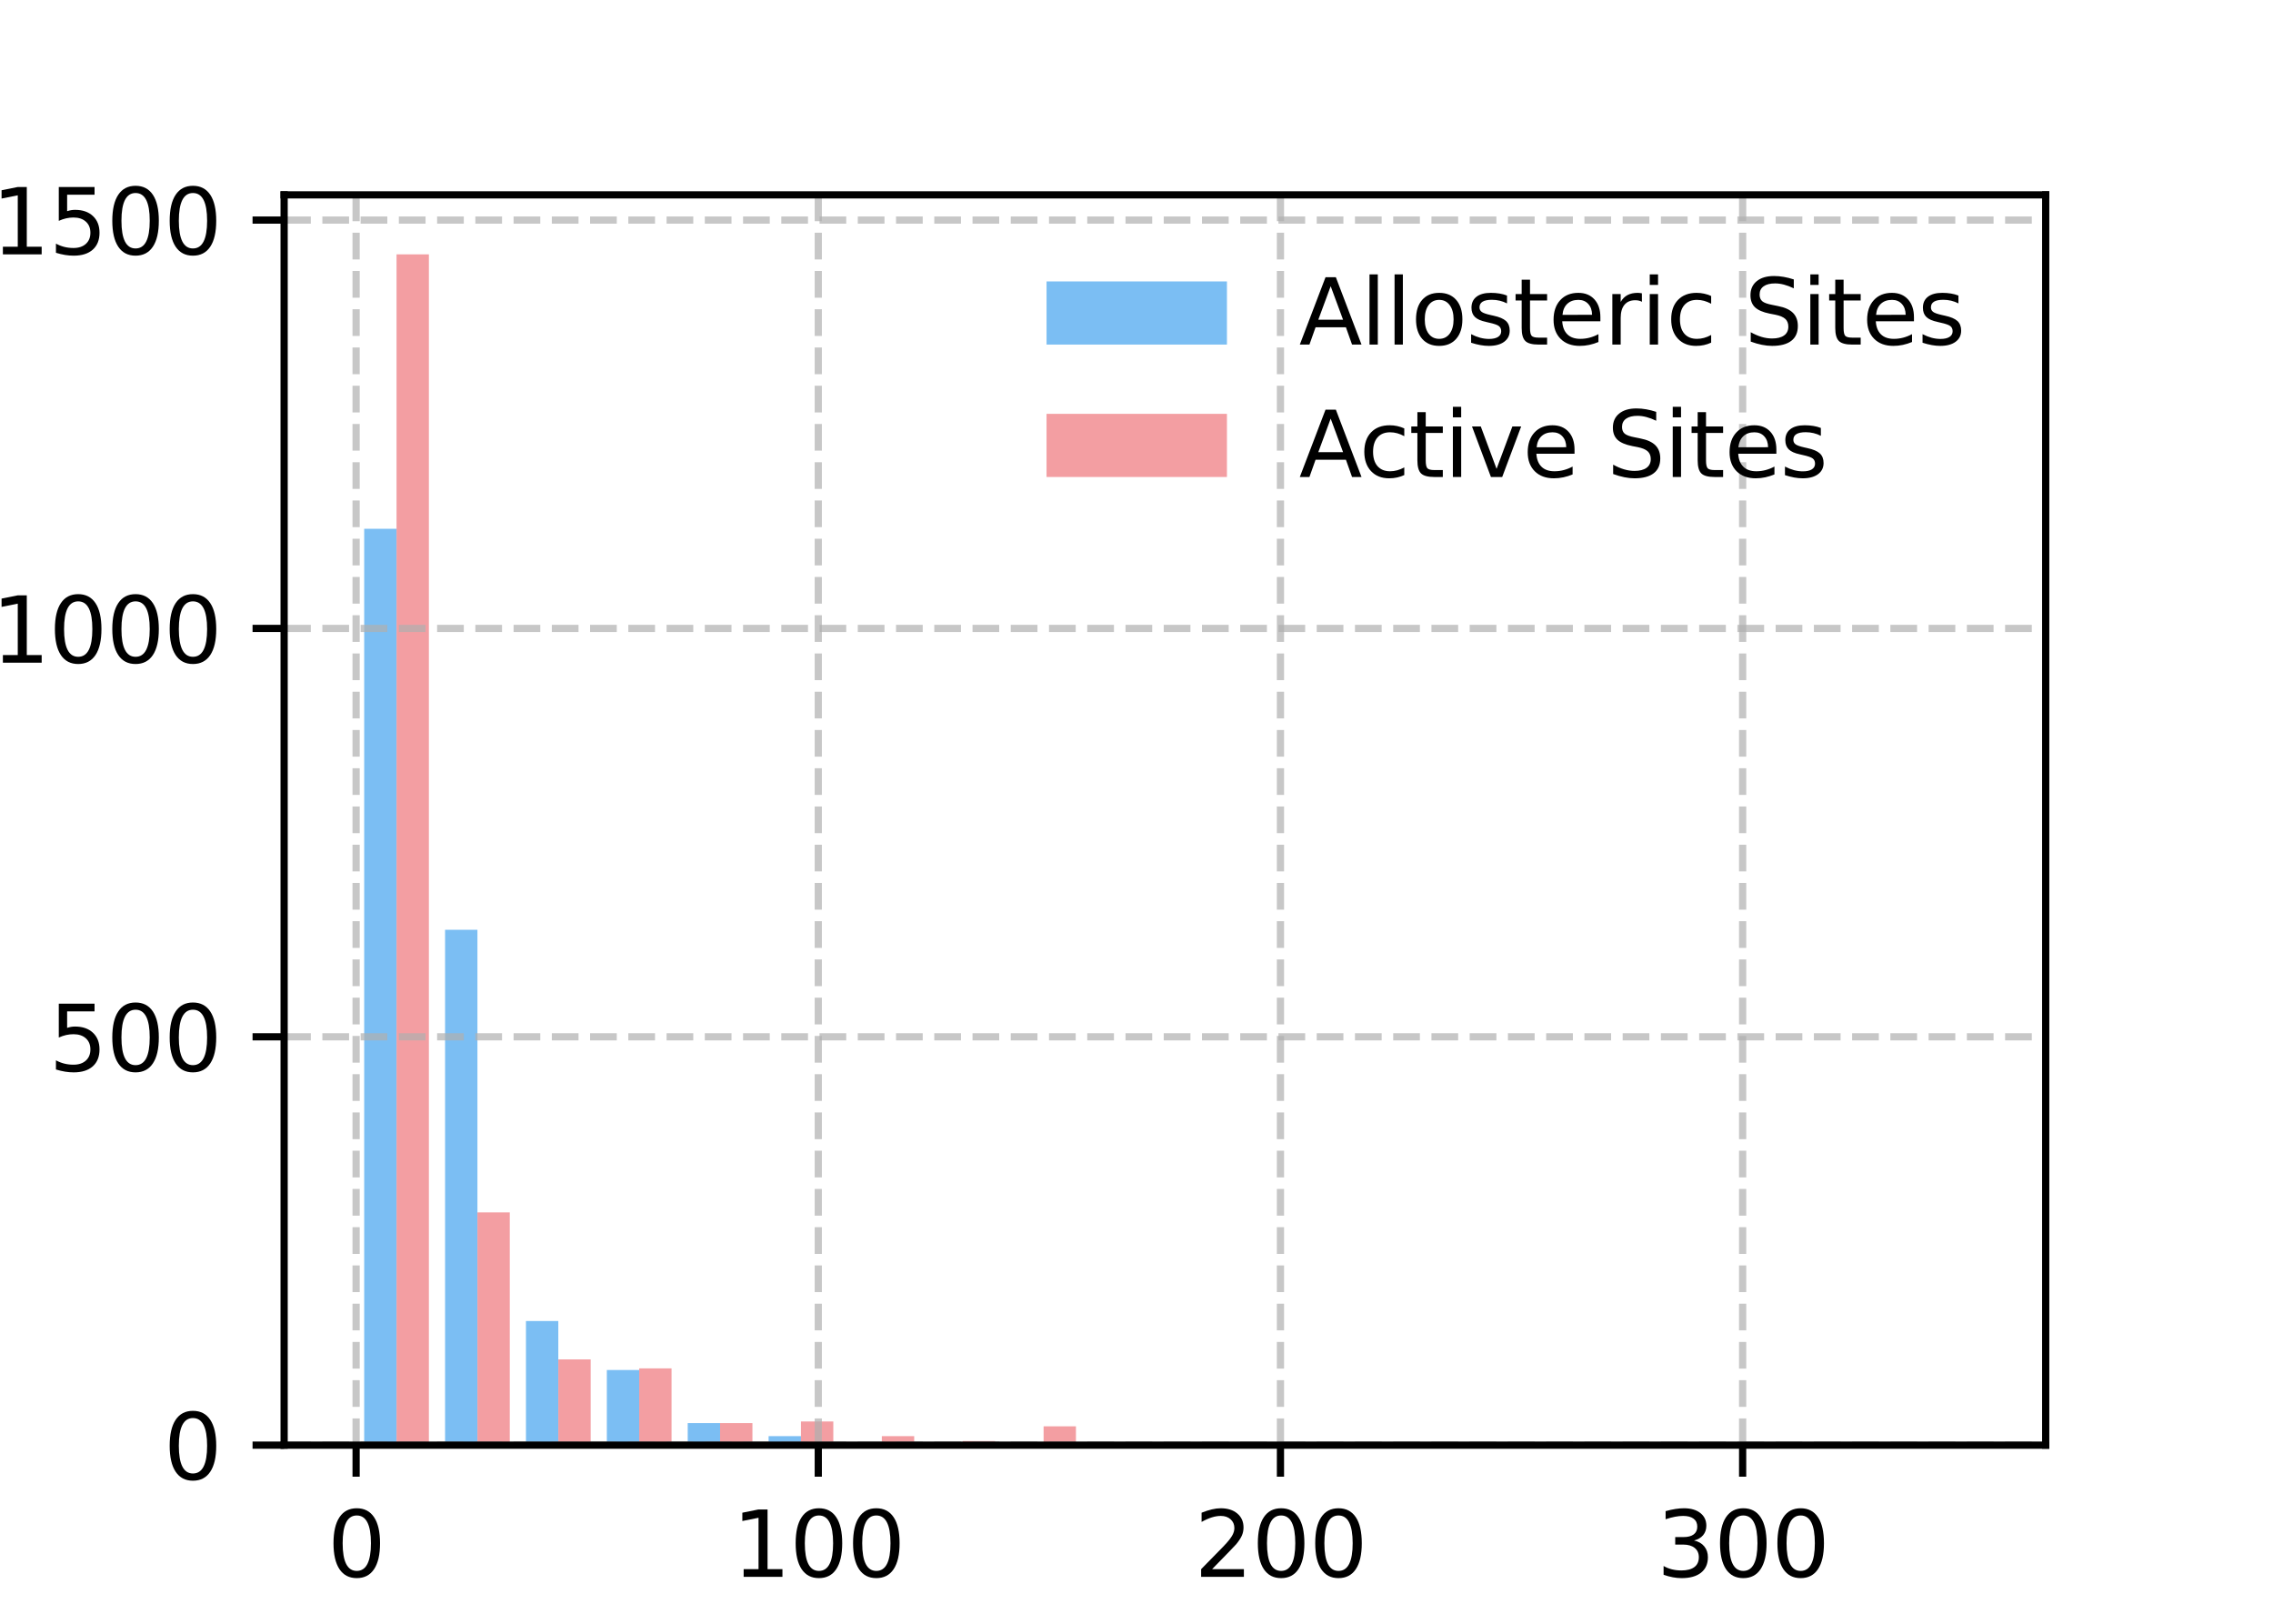 <?xml version="1.0" encoding="utf-8" standalone="no"?>
<!DOCTYPE svg PUBLIC "-//W3C//DTD SVG 1.1//EN"
  "http://www.w3.org/Graphics/SVG/1.1/DTD/svg11.dtd">
<svg xmlns:xlink="http://www.w3.org/1999/xlink" width="252pt" height="180pt" viewBox="0 0 252 180" xmlns="http://www.w3.org/2000/svg" version="1.1">
 <defs>
  <style type="text/css">*{stroke-linejoin: round; stroke-linecap: butt}</style>
 </defs>
 <g id="figure_1">
  <g id="patch_1">
   <path d="M 0 180 
L 252 180 
L 252 0 
L 0 0 
z
" style="fill: #ffffff"/>
  </g>
  <g id="axes_1">
   <g id="patch_2">
    <path d="M 31.5 160.2 
L 226.8 160.2 
L 226.8 21.6 
L 31.5 21.6 
z
" style="fill: #ffffff"/>
   </g>
   <g id="patch_3">
    <path d="M 40.377 160.2 
L 43.964 160.2 
L 43.964 58.62 
L 40.377 58.62 
z
" clip-path="url(#p285269bc37)" style="fill: #43a3ef; opacity: 0.7"/>
   </g>
   <g id="patch_4">
    <path d="M 49.344 160.2 
L 52.931 160.2 
L 52.931 103.072 
L 49.344 103.072 
z
" clip-path="url(#p285269bc37)" style="fill: #43a3ef; opacity: 0.7"/>
   </g>
   <g id="patch_5">
    <path d="M 58.311 160.2 
L 61.898 160.2 
L 61.898 146.439 
L 58.311 146.439 
z
" clip-path="url(#p285269bc37)" style="fill: #43a3ef; opacity: 0.7"/>
   </g>
   <g id="patch_6">
    <path d="M 67.278 160.2 
L 70.865 160.2 
L 70.865 151.871 
L 67.278 151.871 
z
" clip-path="url(#p285269bc37)" style="fill: #43a3ef; opacity: 0.7"/>
   </g>
   <g id="patch_7">
    <path d="M 76.245 160.2 
L 79.832 160.2 
L 79.832 157.756 
L 76.245 157.756 
z
" clip-path="url(#p285269bc37)" style="fill: #43a3ef; opacity: 0.7"/>
   </g>
   <g id="patch_8">
    <path d="M 85.212 160.2 
L 88.799 160.2 
L 88.799 159.204 
L 85.212 159.204 
z
" clip-path="url(#p285269bc37)" style="fill: #43a3ef; opacity: 0.7"/>
   </g>
   <g id="patch_9">
    <path d="M 94.179 160.2 
L 97.766 160.2 
L 97.766 159.928 
L 94.179 159.928 
z
" clip-path="url(#p285269bc37)" style="fill: #43a3ef; opacity: 0.7"/>
   </g>
   <g id="patch_10">
    <path d="M 103.146 160.2 
L 106.733 160.2 
L 106.733 159.928 
L 103.146 159.928 
z
" clip-path="url(#p285269bc37)" style="fill: #43a3ef; opacity: 0.7"/>
   </g>
   <g id="patch_11">
    <path d="M 112.113 160.2 
L 115.7 160.2 
L 115.7 160.019 
L 112.113 160.019 
z
" clip-path="url(#p285269bc37)" style="fill: #43a3ef; opacity: 0.7"/>
   </g>
   <g id="patch_12">
    <path d="M 121.08 160.2 
L 124.667 160.2 
L 124.667 160.2 
L 121.08 160.2 
z
" clip-path="url(#p285269bc37)" style="fill: #43a3ef; opacity: 0.7"/>
   </g>
   <g id="patch_13">
    <path d="M 130.047 160.2 
L 133.633 160.2 
L 133.633 160.2 
L 130.047 160.2 
z
" clip-path="url(#p285269bc37)" style="fill: #43a3ef; opacity: 0.7"/>
   </g>
   <g id="patch_14">
    <path d="M 139.014 160.2 
L 142.6 160.2 
L 142.6 160.2 
L 139.014 160.2 
z
" clip-path="url(#p285269bc37)" style="fill: #43a3ef; opacity: 0.7"/>
   </g>
   <g id="patch_15">
    <path d="M 147.981 160.2 
L 151.567 160.2 
L 151.567 160.2 
L 147.981 160.2 
z
" clip-path="url(#p285269bc37)" style="fill: #43a3ef; opacity: 0.7"/>
   </g>
   <g id="patch_16">
    <path d="M 156.948 160.2 
L 160.534 160.2 
L 160.534 160.109 
L 156.948 160.109 
z
" clip-path="url(#p285269bc37)" style="fill: #43a3ef; opacity: 0.7"/>
   </g>
   <g id="patch_17">
    <path d="M 165.914 160.2 
L 169.501 160.2 
L 169.501 160.2 
L 165.914 160.2 
z
" clip-path="url(#p285269bc37)" style="fill: #43a3ef; opacity: 0.7"/>
   </g>
   <g id="patch_18">
    <path d="M 174.881 160.2 
L 178.468 160.2 
L 178.468 160.2 
L 174.881 160.2 
z
" clip-path="url(#p285269bc37)" style="fill: #43a3ef; opacity: 0.7"/>
   </g>
   <g id="patch_19">
    <path d="M 183.848 160.2 
L 187.435 160.2 
L 187.435 160.2 
L 183.848 160.2 
z
" clip-path="url(#p285269bc37)" style="fill: #43a3ef; opacity: 0.7"/>
   </g>
   <g id="patch_20">
    <path d="M 192.815 160.2 
L 196.402 160.2 
L 196.402 160.2 
L 192.815 160.2 
z
" clip-path="url(#p285269bc37)" style="fill: #43a3ef; opacity: 0.7"/>
   </g>
   <g id="patch_21">
    <path d="M 201.782 160.2 
L 205.369 160.2 
L 205.369 160.109 
L 201.782 160.109 
z
" clip-path="url(#p285269bc37)" style="fill: #43a3ef; opacity: 0.7"/>
   </g>
   <g id="patch_22">
    <path d="M 210.749 160.2 
L 214.336 160.2 
L 214.336 160.019 
L 210.749 160.019 
z
" clip-path="url(#p285269bc37)" style="fill: #43a3ef; opacity: 0.7"/>
   </g>
   <g id="patch_23">
    <path d="M 43.964 160.2 
L 47.551 160.2 
L 47.551 28.2 
L 43.964 28.2 
z
" clip-path="url(#p285269bc37)" style="fill: #ef767b; opacity: 0.7"/>
   </g>
   <g id="patch_24">
    <path d="M 52.931 160.2 
L 56.518 160.2 
L 56.518 134.398 
L 52.931 134.398 
z
" clip-path="url(#p285269bc37)" style="fill: #ef767b; opacity: 0.7"/>
   </g>
   <g id="patch_25">
    <path d="M 61.898 160.2 
L 65.485 160.2 
L 65.485 150.694 
L 61.898 150.694 
z
" clip-path="url(#p285269bc37)" style="fill: #ef767b; opacity: 0.7"/>
   </g>
   <g id="patch_26">
    <path d="M 70.865 160.2 
L 74.452 160.2 
L 74.452 151.69 
L 70.865 151.69 
z
" clip-path="url(#p285269bc37)" style="fill: #ef767b; opacity: 0.7"/>
   </g>
   <g id="patch_27">
    <path d="M 79.832 160.2 
L 83.419 160.2 
L 83.419 157.756 
L 79.832 157.756 
z
" clip-path="url(#p285269bc37)" style="fill: #ef767b; opacity: 0.7"/>
   </g>
   <g id="patch_28">
    <path d="M 88.799 160.2 
L 92.386 160.2 
L 92.386 157.574 
L 88.799 157.574 
z
" clip-path="url(#p285269bc37)" style="fill: #ef767b; opacity: 0.7"/>
   </g>
   <g id="patch_29">
    <path d="M 97.766 160.2 
L 101.352 160.2 
L 101.352 159.204 
L 97.766 159.204 
z
" clip-path="url(#p285269bc37)" style="fill: #ef767b; opacity: 0.7"/>
   </g>
   <g id="patch_30">
    <path d="M 106.733 160.2 
L 110.319 160.2 
L 110.319 159.747 
L 106.733 159.747 
z
" clip-path="url(#p285269bc37)" style="fill: #ef767b; opacity: 0.7"/>
   </g>
   <g id="patch_31">
    <path d="M 115.7 160.2 
L 119.286 160.2 
L 119.286 158.118 
L 115.7 158.118 
z
" clip-path="url(#p285269bc37)" style="fill: #ef767b; opacity: 0.7"/>
   </g>
   <g id="patch_32">
    <path d="M 124.667 160.2 
L 128.253 160.2 
L 128.253 160.109 
L 124.667 160.109 
z
" clip-path="url(#p285269bc37)" style="fill: #ef767b; opacity: 0.7"/>
   </g>
   <g id="patch_33">
    <path d="M 133.633 160.2 
L 137.22 160.2 
L 137.22 160.2 
L 133.633 160.2 
z
" clip-path="url(#p285269bc37)" style="fill: #ef767b; opacity: 0.7"/>
   </g>
   <g id="patch_34">
    <path d="M 142.6 160.2 
L 146.187 160.2 
L 146.187 160.109 
L 142.6 160.109 
z
" clip-path="url(#p285269bc37)" style="fill: #ef767b; opacity: 0.7"/>
   </g>
   <g id="patch_35">
    <path d="M 151.567 160.2 
L 155.154 160.2 
L 155.154 160.019 
L 151.567 160.019 
z
" clip-path="url(#p285269bc37)" style="fill: #ef767b; opacity: 0.7"/>
   </g>
   <g id="patch_36">
    <path d="M 160.534 160.2 
L 164.121 160.2 
L 164.121 160.109 
L 160.534 160.109 
z
" clip-path="url(#p285269bc37)" style="fill: #ef767b; opacity: 0.7"/>
   </g>
   <g id="patch_37">
    <path d="M 169.501 160.2 
L 173.088 160.2 
L 173.088 159.928 
L 169.501 159.928 
z
" clip-path="url(#p285269bc37)" style="fill: #ef767b; opacity: 0.7"/>
   </g>
   <g id="patch_38">
    <path d="M 178.468 160.2 
L 182.055 160.2 
L 182.055 160.2 
L 178.468 160.2 
z
" clip-path="url(#p285269bc37)" style="fill: #ef767b; opacity: 0.7"/>
   </g>
   <g id="patch_39">
    <path d="M 187.435 160.2 
L 191.022 160.2 
L 191.022 160.2 
L 187.435 160.2 
z
" clip-path="url(#p285269bc37)" style="fill: #ef767b; opacity: 0.7"/>
   </g>
   <g id="patch_40">
    <path d="M 196.402 160.2 
L 199.989 160.2 
L 199.989 160.2 
L 196.402 160.2 
z
" clip-path="url(#p285269bc37)" style="fill: #ef767b; opacity: 0.7"/>
   </g>
   <g id="patch_41">
    <path d="M 205.369 160.2 
L 208.956 160.2 
L 208.956 160.019 
L 205.369 160.019 
z
" clip-path="url(#p285269bc37)" style="fill: #ef767b; opacity: 0.7"/>
   </g>
   <g id="patch_42">
    <path d="M 214.336 160.2 
L 217.923 160.2 
L 217.923 160.2 
L 214.336 160.2 
z
" clip-path="url(#p285269bc37)" style="fill: #ef767b; opacity: 0.7"/>
   </g>
   <g id="matplotlib.axis_1">
    <g id="xtick_1">
     <g id="line2d_1">
      <path d="M 39.481 160.2 
L 39.481 21.6 
" clip-path="url(#p285269bc37)" style="fill: none; stroke-dasharray: 2.96,1.28; stroke-dashoffset: 0; stroke: #b0b0b0; stroke-opacity: 0.7; stroke-width: 0.8"/>
     </g>
     <g id="line2d_2">
      <defs>
       <path id="m18f5e5eb15" d="M 0 0 
L 0 3.5 
" style="stroke: #000000; stroke-width: 0.8"/>
      </defs>
      <g>
       <use xlink:href="#m18f5e5eb15" x="39.481" y="160.2" style="stroke: #000000; stroke-width: 0.8"/>
      </g>
     </g>
     <g id="text_1">
      <!-- 0 -->
      <g transform="translate(36.299 174.798) scale(0.1 -0.1)">
       <defs>
        <path id="DejaVuSans-30" d="M 2034 4250 
Q 1547 4250 1301 3770 
Q 1056 3291 1056 2328 
Q 1056 1369 1301 889 
Q 1547 409 2034 409 
Q 2525 409 2770 889 
Q 3016 1369 3016 2328 
Q 3016 3291 2770 3770 
Q 2525 4250 2034 4250 
z
M 2034 4750 
Q 2819 4750 3233 4129 
Q 3647 3509 3647 2328 
Q 3647 1150 3233 529 
Q 2819 -91 2034 -91 
Q 1250 -91 836 529 
Q 422 1150 422 2328 
Q 422 3509 836 4129 
Q 1250 4750 2034 4750 
z
" transform="scale(0.016)"/>
       </defs>
       <use xlink:href="#DejaVuSans-30"/>
      </g>
     </g>
    </g>
    <g id="xtick_2">
     <g id="line2d_3">
      <path d="M 90.72 160.2 
L 90.72 21.6 
" clip-path="url(#p285269bc37)" style="fill: none; stroke-dasharray: 2.96,1.28; stroke-dashoffset: 0; stroke: #b0b0b0; stroke-opacity: 0.7; stroke-width: 0.8"/>
     </g>
     <g id="line2d_4">
      <g>
       <use xlink:href="#m18f5e5eb15" x="90.72" y="160.2" style="stroke: #000000; stroke-width: 0.8"/>
      </g>
     </g>
     <g id="text_2">
      <!-- 100 -->
      <g transform="translate(81.176 174.798) scale(0.1 -0.1)">
       <defs>
        <path id="DejaVuSans-31" d="M 794 531 
L 1825 531 
L 1825 4091 
L 703 3866 
L 703 4441 
L 1819 4666 
L 2450 4666 
L 2450 531 
L 3481 531 
L 3481 0 
L 794 0 
L 794 531 
z
" transform="scale(0.016)"/>
       </defs>
       <use xlink:href="#DejaVuSans-31"/>
       <use xlink:href="#DejaVuSans-30" transform="translate(63.623 0)"/>
       <use xlink:href="#DejaVuSans-30" transform="translate(127.246 0)"/>
      </g>
     </g>
    </g>
    <g id="xtick_3">
     <g id="line2d_5">
      <path d="M 141.96 160.2 
L 141.96 21.6 
" clip-path="url(#p285269bc37)" style="fill: none; stroke-dasharray: 2.96,1.28; stroke-dashoffset: 0; stroke: #b0b0b0; stroke-opacity: 0.7; stroke-width: 0.8"/>
     </g>
     <g id="line2d_6">
      <g>
       <use xlink:href="#m18f5e5eb15" x="141.96" y="160.2" style="stroke: #000000; stroke-width: 0.8"/>
      </g>
     </g>
     <g id="text_3">
      <!-- 200 -->
      <g transform="translate(132.416 174.798) scale(0.1 -0.1)">
       <defs>
        <path id="DejaVuSans-32" d="M 1228 531 
L 3431 531 
L 3431 0 
L 469 0 
L 469 531 
Q 828 903 1448 1529 
Q 2069 2156 2228 2338 
Q 2531 2678 2651 2914 
Q 2772 3150 2772 3378 
Q 2772 3750 2511 3984 
Q 2250 4219 1831 4219 
Q 1534 4219 1204 4116 
Q 875 4013 500 3803 
L 500 4441 
Q 881 4594 1212 4672 
Q 1544 4750 1819 4750 
Q 2544 4750 2975 4387 
Q 3406 4025 3406 3419 
Q 3406 3131 3298 2873 
Q 3191 2616 2906 2266 
Q 2828 2175 2409 1742 
Q 1991 1309 1228 531 
z
" transform="scale(0.016)"/>
       </defs>
       <use xlink:href="#DejaVuSans-32"/>
       <use xlink:href="#DejaVuSans-30" transform="translate(63.623 0)"/>
       <use xlink:href="#DejaVuSans-30" transform="translate(127.246 0)"/>
      </g>
     </g>
    </g>
    <g id="xtick_4">
     <g id="line2d_7">
      <path d="M 193.2 160.2 
L 193.2 21.6 
" clip-path="url(#p285269bc37)" style="fill: none; stroke-dasharray: 2.96,1.28; stroke-dashoffset: 0; stroke: #b0b0b0; stroke-opacity: 0.7; stroke-width: 0.8"/>
     </g>
     <g id="line2d_8">
      <g>
       <use xlink:href="#m18f5e5eb15" x="193.2" y="160.2" style="stroke: #000000; stroke-width: 0.8"/>
      </g>
     </g>
     <g id="text_4">
      <!-- 300 -->
      <g transform="translate(183.656 174.798) scale(0.1 -0.1)">
       <defs>
        <path id="DejaVuSans-33" d="M 2597 2516 
Q 3050 2419 3304 2112 
Q 3559 1806 3559 1356 
Q 3559 666 3084 287 
Q 2609 -91 1734 -91 
Q 1441 -91 1130 -33 
Q 819 25 488 141 
L 488 750 
Q 750 597 1062 519 
Q 1375 441 1716 441 
Q 2309 441 2620 675 
Q 2931 909 2931 1356 
Q 2931 1769 2642 2001 
Q 2353 2234 1838 2234 
L 1294 2234 
L 1294 2753 
L 1863 2753 
Q 2328 2753 2575 2939 
Q 2822 3125 2822 3475 
Q 2822 3834 2567 4026 
Q 2313 4219 1838 4219 
Q 1578 4219 1281 4162 
Q 984 4106 628 3988 
L 628 4550 
Q 988 4650 1302 4700 
Q 1616 4750 1894 4750 
Q 2613 4750 3031 4423 
Q 3450 4097 3450 3541 
Q 3450 3153 3228 2886 
Q 3006 2619 2597 2516 
z
" transform="scale(0.016)"/>
       </defs>
       <use xlink:href="#DejaVuSans-33"/>
       <use xlink:href="#DejaVuSans-30" transform="translate(63.623 0)"/>
       <use xlink:href="#DejaVuSans-30" transform="translate(127.246 0)"/>
      </g>
     </g>
    </g>
    <g id="text_5">
     <!-- Number of Sites per Protein -->
     <g transform="translate(59.853 188.477) scale(0.1 -0.1)">
      <defs>
       <path id="DejaVuSans-4e" d="M 628 4666 
L 1478 4666 
L 3547 763 
L 3547 4666 
L 4159 4666 
L 4159 0 
L 3309 0 
L 1241 3903 
L 1241 0 
L 628 0 
L 628 4666 
z
" transform="scale(0.016)"/>
       <path id="DejaVuSans-75" d="M 544 1381 
L 544 3500 
L 1119 3500 
L 1119 1403 
Q 1119 906 1312 657 
Q 1506 409 1894 409 
Q 2359 409 2629 706 
Q 2900 1003 2900 1516 
L 2900 3500 
L 3475 3500 
L 3475 0 
L 2900 0 
L 2900 538 
Q 2691 219 2414 64 
Q 2138 -91 1772 -91 
Q 1169 -91 856 284 
Q 544 659 544 1381 
z
M 1991 3584 
L 1991 3584 
z
" transform="scale(0.016)"/>
       <path id="DejaVuSans-6d" d="M 3328 2828 
Q 3544 3216 3844 3400 
Q 4144 3584 4550 3584 
Q 5097 3584 5394 3201 
Q 5691 2819 5691 2113 
L 5691 0 
L 5113 0 
L 5113 2094 
Q 5113 2597 4934 2840 
Q 4756 3084 4391 3084 
Q 3944 3084 3684 2787 
Q 3425 2491 3425 1978 
L 3425 0 
L 2847 0 
L 2847 2094 
Q 2847 2600 2669 2842 
Q 2491 3084 2119 3084 
Q 1678 3084 1418 2786 
Q 1159 2488 1159 1978 
L 1159 0 
L 581 0 
L 581 3500 
L 1159 3500 
L 1159 2956 
Q 1356 3278 1631 3431 
Q 1906 3584 2284 3584 
Q 2666 3584 2933 3390 
Q 3200 3197 3328 2828 
z
" transform="scale(0.016)"/>
       <path id="DejaVuSans-62" d="M 3116 1747 
Q 3116 2381 2855 2742 
Q 2594 3103 2138 3103 
Q 1681 3103 1420 2742 
Q 1159 2381 1159 1747 
Q 1159 1113 1420 752 
Q 1681 391 2138 391 
Q 2594 391 2855 752 
Q 3116 1113 3116 1747 
z
M 1159 2969 
Q 1341 3281 1617 3432 
Q 1894 3584 2278 3584 
Q 2916 3584 3314 3078 
Q 3713 2572 3713 1747 
Q 3713 922 3314 415 
Q 2916 -91 2278 -91 
Q 1894 -91 1617 61 
Q 1341 213 1159 525 
L 1159 0 
L 581 0 
L 581 4863 
L 1159 4863 
L 1159 2969 
z
" transform="scale(0.016)"/>
       <path id="DejaVuSans-65" d="M 3597 1894 
L 3597 1613 
L 953 1613 
Q 991 1019 1311 708 
Q 1631 397 2203 397 
Q 2534 397 2845 478 
Q 3156 559 3463 722 
L 3463 178 
Q 3153 47 2828 -22 
Q 2503 -91 2169 -91 
Q 1331 -91 842 396 
Q 353 884 353 1716 
Q 353 2575 817 3079 
Q 1281 3584 2069 3584 
Q 2775 3584 3186 3129 
Q 3597 2675 3597 1894 
z
M 3022 2063 
Q 3016 2534 2758 2815 
Q 2500 3097 2075 3097 
Q 1594 3097 1305 2825 
Q 1016 2553 972 2059 
L 3022 2063 
z
" transform="scale(0.016)"/>
       <path id="DejaVuSans-72" d="M 2631 2963 
Q 2534 3019 2420 3045 
Q 2306 3072 2169 3072 
Q 1681 3072 1420 2755 
Q 1159 2438 1159 1844 
L 1159 0 
L 581 0 
L 581 3500 
L 1159 3500 
L 1159 2956 
Q 1341 3275 1631 3429 
Q 1922 3584 2338 3584 
Q 2397 3584 2469 3576 
Q 2541 3569 2628 3553 
L 2631 2963 
z
" transform="scale(0.016)"/>
       <path id="DejaVuSans-20" transform="scale(0.016)"/>
       <path id="DejaVuSans-6f" d="M 1959 3097 
Q 1497 3097 1228 2736 
Q 959 2375 959 1747 
Q 959 1119 1226 758 
Q 1494 397 1959 397 
Q 2419 397 2687 759 
Q 2956 1122 2956 1747 
Q 2956 2369 2687 2733 
Q 2419 3097 1959 3097 
z
M 1959 3584 
Q 2709 3584 3137 3096 
Q 3566 2609 3566 1747 
Q 3566 888 3137 398 
Q 2709 -91 1959 -91 
Q 1206 -91 779 398 
Q 353 888 353 1747 
Q 353 2609 779 3096 
Q 1206 3584 1959 3584 
z
" transform="scale(0.016)"/>
       <path id="DejaVuSans-66" d="M 2375 4863 
L 2375 4384 
L 1825 4384 
Q 1516 4384 1395 4259 
Q 1275 4134 1275 3809 
L 1275 3500 
L 2222 3500 
L 2222 3053 
L 1275 3053 
L 1275 0 
L 697 0 
L 697 3053 
L 147 3053 
L 147 3500 
L 697 3500 
L 697 3744 
Q 697 4328 969 4595 
Q 1241 4863 1831 4863 
L 2375 4863 
z
" transform="scale(0.016)"/>
       <path id="DejaVuSans-53" d="M 3425 4513 
L 3425 3897 
Q 3066 4069 2747 4153 
Q 2428 4238 2131 4238 
Q 1616 4238 1336 4038 
Q 1056 3838 1056 3469 
Q 1056 3159 1242 3001 
Q 1428 2844 1947 2747 
L 2328 2669 
Q 3034 2534 3370 2195 
Q 3706 1856 3706 1288 
Q 3706 609 3251 259 
Q 2797 -91 1919 -91 
Q 1588 -91 1214 -16 
Q 841 59 441 206 
L 441 856 
Q 825 641 1194 531 
Q 1563 422 1919 422 
Q 2459 422 2753 634 
Q 3047 847 3047 1241 
Q 3047 1584 2836 1778 
Q 2625 1972 2144 2069 
L 1759 2144 
Q 1053 2284 737 2584 
Q 422 2884 422 3419 
Q 422 4038 858 4394 
Q 1294 4750 2059 4750 
Q 2388 4750 2728 4690 
Q 3069 4631 3425 4513 
z
" transform="scale(0.016)"/>
       <path id="DejaVuSans-69" d="M 603 3500 
L 1178 3500 
L 1178 0 
L 603 0 
L 603 3500 
z
M 603 4863 
L 1178 4863 
L 1178 4134 
L 603 4134 
L 603 4863 
z
" transform="scale(0.016)"/>
       <path id="DejaVuSans-74" d="M 1172 4494 
L 1172 3500 
L 2356 3500 
L 2356 3053 
L 1172 3053 
L 1172 1153 
Q 1172 725 1289 603 
Q 1406 481 1766 481 
L 2356 481 
L 2356 0 
L 1766 0 
Q 1100 0 847 248 
Q 594 497 594 1153 
L 594 3053 
L 172 3053 
L 172 3500 
L 594 3500 
L 594 4494 
L 1172 4494 
z
" transform="scale(0.016)"/>
       <path id="DejaVuSans-73" d="M 2834 3397 
L 2834 2853 
Q 2591 2978 2328 3040 
Q 2066 3103 1784 3103 
Q 1356 3103 1142 2972 
Q 928 2841 928 2578 
Q 928 2378 1081 2264 
Q 1234 2150 1697 2047 
L 1894 2003 
Q 2506 1872 2764 1633 
Q 3022 1394 3022 966 
Q 3022 478 2636 193 
Q 2250 -91 1575 -91 
Q 1294 -91 989 -36 
Q 684 19 347 128 
L 347 722 
Q 666 556 975 473 
Q 1284 391 1588 391 
Q 1994 391 2212 530 
Q 2431 669 2431 922 
Q 2431 1156 2273 1281 
Q 2116 1406 1581 1522 
L 1381 1569 
Q 847 1681 609 1914 
Q 372 2147 372 2553 
Q 372 3047 722 3315 
Q 1072 3584 1716 3584 
Q 2034 3584 2315 3537 
Q 2597 3491 2834 3397 
z
" transform="scale(0.016)"/>
       <path id="DejaVuSans-70" d="M 1159 525 
L 1159 -1331 
L 581 -1331 
L 581 3500 
L 1159 3500 
L 1159 2969 
Q 1341 3281 1617 3432 
Q 1894 3584 2278 3584 
Q 2916 3584 3314 3078 
Q 3713 2572 3713 1747 
Q 3713 922 3314 415 
Q 2916 -91 2278 -91 
Q 1894 -91 1617 61 
Q 1341 213 1159 525 
z
M 3116 1747 
Q 3116 2381 2855 2742 
Q 2594 3103 2138 3103 
Q 1681 3103 1420 2742 
Q 1159 2381 1159 1747 
Q 1159 1113 1420 752 
Q 1681 391 2138 391 
Q 2594 391 2855 752 
Q 3116 1113 3116 1747 
z
" transform="scale(0.016)"/>
       <path id="DejaVuSans-50" d="M 1259 4147 
L 1259 2394 
L 2053 2394 
Q 2494 2394 2734 2622 
Q 2975 2850 2975 3272 
Q 2975 3691 2734 3919 
Q 2494 4147 2053 4147 
L 1259 4147 
z
M 628 4666 
L 2053 4666 
Q 2838 4666 3239 4311 
Q 3641 3956 3641 3272 
Q 3641 2581 3239 2228 
Q 2838 1875 2053 1875 
L 1259 1875 
L 1259 0 
L 628 0 
L 628 4666 
z
" transform="scale(0.016)"/>
       <path id="DejaVuSans-6e" d="M 3513 2113 
L 3513 0 
L 2938 0 
L 2938 2094 
Q 2938 2591 2744 2837 
Q 2550 3084 2163 3084 
Q 1697 3084 1428 2787 
Q 1159 2491 1159 1978 
L 1159 0 
L 581 0 
L 581 3500 
L 1159 3500 
L 1159 2956 
Q 1366 3272 1645 3428 
Q 1925 3584 2291 3584 
Q 2894 3584 3203 3211 
Q 3513 2838 3513 2113 
z
" transform="scale(0.016)"/>
      </defs>
      <use xlink:href="#DejaVuSans-4e"/>
      <use xlink:href="#DejaVuSans-75" transform="translate(74.805 0)"/>
      <use xlink:href="#DejaVuSans-6d" transform="translate(138.184 0)"/>
      <use xlink:href="#DejaVuSans-62" transform="translate(235.596 0)"/>
      <use xlink:href="#DejaVuSans-65" transform="translate(299.072 0)"/>
      <use xlink:href="#DejaVuSans-72" transform="translate(360.596 0)"/>
      <use xlink:href="#DejaVuSans-20" transform="translate(401.709 0)"/>
      <use xlink:href="#DejaVuSans-6f" transform="translate(433.496 0)"/>
      <use xlink:href="#DejaVuSans-66" transform="translate(494.678 0)"/>
      <use xlink:href="#DejaVuSans-20" transform="translate(529.883 0)"/>
      <use xlink:href="#DejaVuSans-53" transform="translate(561.67 0)"/>
      <use xlink:href="#DejaVuSans-69" transform="translate(625.146 0)"/>
      <use xlink:href="#DejaVuSans-74" transform="translate(652.93 0)"/>
      <use xlink:href="#DejaVuSans-65" transform="translate(692.139 0)"/>
      <use xlink:href="#DejaVuSans-73" transform="translate(753.662 0)"/>
      <use xlink:href="#DejaVuSans-20" transform="translate(805.762 0)"/>
      <use xlink:href="#DejaVuSans-70" transform="translate(837.549 0)"/>
      <use xlink:href="#DejaVuSans-65" transform="translate(901.025 0)"/>
      <use xlink:href="#DejaVuSans-72" transform="translate(962.549 0)"/>
      <use xlink:href="#DejaVuSans-20" transform="translate(1003.662 0)"/>
      <use xlink:href="#DejaVuSans-50" transform="translate(1035.449 0)"/>
      <use xlink:href="#DejaVuSans-72" transform="translate(1094.002 0)"/>
      <use xlink:href="#DejaVuSans-6f" transform="translate(1132.865 0)"/>
      <use xlink:href="#DejaVuSans-74" transform="translate(1194.047 0)"/>
      <use xlink:href="#DejaVuSans-65" transform="translate(1233.256 0)"/>
      <use xlink:href="#DejaVuSans-69" transform="translate(1294.779 0)"/>
      <use xlink:href="#DejaVuSans-6e" transform="translate(1322.562 0)"/>
     </g>
    </g>
   </g>
   <g id="matplotlib.axis_2">
    <g id="ytick_1">
     <g id="line2d_9">
      <path d="M 31.5 160.2 
L 226.8 160.2 
" clip-path="url(#p285269bc37)" style="fill: none; stroke-dasharray: 2.96,1.28; stroke-dashoffset: 0; stroke: #b0b0b0; stroke-opacity: 0.7; stroke-width: 0.8"/>
     </g>
     <g id="line2d_10">
      <defs>
       <path id="m11011a2273" d="M 0 0 
L -3.5 0 
" style="stroke: #000000; stroke-width: 0.8"/>
      </defs>
      <g>
       <use xlink:href="#m11011a2273" x="31.5" y="160.2" style="stroke: #000000; stroke-width: 0.8"/>
      </g>
     </g>
     <g id="text_6">
      <!-- 0 -->
      <g transform="translate(18.137 163.999) scale(0.1 -0.1)">
       <use xlink:href="#DejaVuSans-30"/>
      </g>
     </g>
    </g>
    <g id="ytick_2">
     <g id="line2d_11">
      <path d="M 31.5 114.933 
L 226.8 114.933 
" clip-path="url(#p285269bc37)" style="fill: none; stroke-dasharray: 2.96,1.28; stroke-dashoffset: 0; stroke: #b0b0b0; stroke-opacity: 0.7; stroke-width: 0.8"/>
     </g>
     <g id="line2d_12">
      <g>
       <use xlink:href="#m11011a2273" x="31.5" y="114.933" style="stroke: #000000; stroke-width: 0.8"/>
      </g>
     </g>
     <g id="text_7">
      <!-- 500 -->
      <g transform="translate(5.412 118.732) scale(0.1 -0.1)">
       <defs>
        <path id="DejaVuSans-35" d="M 691 4666 
L 3169 4666 
L 3169 4134 
L 1269 4134 
L 1269 2991 
Q 1406 3038 1543 3061 
Q 1681 3084 1819 3084 
Q 2600 3084 3056 2656 
Q 3513 2228 3513 1497 
Q 3513 744 3044 326 
Q 2575 -91 1722 -91 
Q 1428 -91 1123 -41 
Q 819 9 494 109 
L 494 744 
Q 775 591 1075 516 
Q 1375 441 1709 441 
Q 2250 441 2565 725 
Q 2881 1009 2881 1497 
Q 2881 1984 2565 2268 
Q 2250 2553 1709 2553 
Q 1456 2553 1204 2497 
Q 953 2441 691 2322 
L 691 4666 
z
" transform="scale(0.016)"/>
       </defs>
       <use xlink:href="#DejaVuSans-35"/>
       <use xlink:href="#DejaVuSans-30" transform="translate(63.623 0)"/>
       <use xlink:href="#DejaVuSans-30" transform="translate(127.246 0)"/>
      </g>
     </g>
    </g>
    <g id="ytick_3">
     <g id="line2d_13">
      <path d="M 31.5 69.665 
L 226.8 69.665 
" clip-path="url(#p285269bc37)" style="fill: none; stroke-dasharray: 2.96,1.28; stroke-dashoffset: 0; stroke: #b0b0b0; stroke-opacity: 0.7; stroke-width: 0.8"/>
     </g>
     <g id="line2d_14">
      <g>
       <use xlink:href="#m11011a2273" x="31.5" y="69.665" style="stroke: #000000; stroke-width: 0.8"/>
      </g>
     </g>
     <g id="text_8">
      <!-- 1000 -->
      <g transform="translate(-0.95 73.464) scale(0.1 -0.1)">
       <use xlink:href="#DejaVuSans-31"/>
       <use xlink:href="#DejaVuSans-30" transform="translate(63.623 0)"/>
       <use xlink:href="#DejaVuSans-30" transform="translate(127.246 0)"/>
       <use xlink:href="#DejaVuSans-30" transform="translate(190.869 0)"/>
      </g>
     </g>
    </g>
    <g id="ytick_4">
     <g id="line2d_15">
      <path d="M 31.5 24.398 
L 226.8 24.398 
" clip-path="url(#p285269bc37)" style="fill: none; stroke-dasharray: 2.96,1.28; stroke-dashoffset: 0; stroke: #b0b0b0; stroke-opacity: 0.7; stroke-width: 0.8"/>
     </g>
     <g id="line2d_16">
      <g>
       <use xlink:href="#m11011a2273" x="31.5" y="24.398" style="stroke: #000000; stroke-width: 0.8"/>
      </g>
     </g>
     <g id="text_9">
      <!-- 1500 -->
      <g transform="translate(-0.95 28.197) scale(0.1 -0.1)">
       <use xlink:href="#DejaVuSans-31"/>
       <use xlink:href="#DejaVuSans-35" transform="translate(63.623 0)"/>
       <use xlink:href="#DejaVuSans-30" transform="translate(127.246 0)"/>
       <use xlink:href="#DejaVuSans-30" transform="translate(190.869 0)"/>
      </g>
     </g>
    </g>
    <g id="text_10">
     <!-- Frequency -->
     <g transform="translate(-7.03 116.73) rotate(-90) scale(0.1 -0.1)">
      <defs>
       <path id="DejaVuSans-46" d="M 628 4666 
L 3309 4666 
L 3309 4134 
L 1259 4134 
L 1259 2759 
L 3109 2759 
L 3109 2228 
L 1259 2228 
L 1259 0 
L 628 0 
L 628 4666 
z
" transform="scale(0.016)"/>
       <path id="DejaVuSans-71" d="M 947 1747 
Q 947 1113 1208 752 
Q 1469 391 1925 391 
Q 2381 391 2643 752 
Q 2906 1113 2906 1747 
Q 2906 2381 2643 2742 
Q 2381 3103 1925 3103 
Q 1469 3103 1208 2742 
Q 947 2381 947 1747 
z
M 2906 525 
Q 2725 213 2448 61 
Q 2172 -91 1784 -91 
Q 1150 -91 751 415 
Q 353 922 353 1747 
Q 353 2572 751 3078 
Q 1150 3584 1784 3584 
Q 2172 3584 2448 3432 
Q 2725 3281 2906 2969 
L 2906 3500 
L 3481 3500 
L 3481 -1331 
L 2906 -1331 
L 2906 525 
z
" transform="scale(0.016)"/>
       <path id="DejaVuSans-63" d="M 3122 3366 
L 3122 2828 
Q 2878 2963 2633 3030 
Q 2388 3097 2138 3097 
Q 1578 3097 1268 2742 
Q 959 2388 959 1747 
Q 959 1106 1268 751 
Q 1578 397 2138 397 
Q 2388 397 2633 464 
Q 2878 531 3122 666 
L 3122 134 
Q 2881 22 2623 -34 
Q 2366 -91 2075 -91 
Q 1284 -91 818 406 
Q 353 903 353 1747 
Q 353 2603 823 3093 
Q 1294 3584 2113 3584 
Q 2378 3584 2631 3529 
Q 2884 3475 3122 3366 
z
" transform="scale(0.016)"/>
       <path id="DejaVuSans-79" d="M 2059 -325 
Q 1816 -950 1584 -1140 
Q 1353 -1331 966 -1331 
L 506 -1331 
L 506 -850 
L 844 -850 
Q 1081 -850 1212 -737 
Q 1344 -625 1503 -206 
L 1606 56 
L 191 3500 
L 800 3500 
L 1894 763 
L 2988 3500 
L 3597 3500 
L 2059 -325 
z
" transform="scale(0.016)"/>
      </defs>
      <use xlink:href="#DejaVuSans-46"/>
      <use xlink:href="#DejaVuSans-72" transform="translate(50.27 0)"/>
      <use xlink:href="#DejaVuSans-65" transform="translate(89.133 0)"/>
      <use xlink:href="#DejaVuSans-71" transform="translate(150.656 0)"/>
      <use xlink:href="#DejaVuSans-75" transform="translate(214.133 0)"/>
      <use xlink:href="#DejaVuSans-65" transform="translate(277.512 0)"/>
      <use xlink:href="#DejaVuSans-6e" transform="translate(339.035 0)"/>
      <use xlink:href="#DejaVuSans-63" transform="translate(402.414 0)"/>
      <use xlink:href="#DejaVuSans-79" transform="translate(457.395 0)"/>
     </g>
    </g>
   </g>
   <g id="patch_43">
    <path d="M 31.5 160.2 
L 31.5 21.6 
" style="fill: none; stroke: #000000; stroke-width: 0.8; stroke-linejoin: miter; stroke-linecap: square"/>
   </g>
   <g id="patch_44">
    <path d="M 226.8 160.2 
L 226.8 21.6 
" style="fill: none; stroke: #000000; stroke-width: 0.8; stroke-linejoin: miter; stroke-linecap: square"/>
   </g>
   <g id="patch_45">
    <path d="M 31.5 160.2 
L 226.8 160.2 
" style="fill: none; stroke: #000000; stroke-width: 0.8; stroke-linejoin: miter; stroke-linecap: square"/>
   </g>
   <g id="patch_46">
    <path d="M 31.5 21.6 
L 226.8 21.6 
" style="fill: none; stroke: #000000; stroke-width: 0.8; stroke-linejoin: miter; stroke-linecap: square"/>
   </g>
   <g id="legend_1">
    <g id="patch_47">
     <path d="M 116.027 38.198 
L 136.027 38.198 
L 136.027 31.198 
L 116.027 31.198 
z
" style="fill: #43a3ef; opacity: 0.7"/>
    </g>
    <g id="text_11">
     <!-- Allosteric Sites -->
     <g transform="translate(144.027 38.198) scale(0.1 -0.1)">
      <defs>
       <path id="DejaVuSans-41" d="M 2188 4044 
L 1331 1722 
L 3047 1722 
L 2188 4044 
z
M 1831 4666 
L 2547 4666 
L 4325 0 
L 3669 0 
L 3244 1197 
L 1141 1197 
L 716 0 
L 50 0 
L 1831 4666 
z
" transform="scale(0.016)"/>
       <path id="DejaVuSans-6c" d="M 603 4863 
L 1178 4863 
L 1178 0 
L 603 0 
L 603 4863 
z
" transform="scale(0.016)"/>
      </defs>
      <use xlink:href="#DejaVuSans-41"/>
      <use xlink:href="#DejaVuSans-6c" transform="translate(68.408 0)"/>
      <use xlink:href="#DejaVuSans-6c" transform="translate(96.191 0)"/>
      <use xlink:href="#DejaVuSans-6f" transform="translate(123.975 0)"/>
      <use xlink:href="#DejaVuSans-73" transform="translate(185.156 0)"/>
      <use xlink:href="#DejaVuSans-74" transform="translate(237.256 0)"/>
      <use xlink:href="#DejaVuSans-65" transform="translate(276.465 0)"/>
      <use xlink:href="#DejaVuSans-72" transform="translate(337.988 0)"/>
      <use xlink:href="#DejaVuSans-69" transform="translate(379.102 0)"/>
      <use xlink:href="#DejaVuSans-63" transform="translate(406.885 0)"/>
      <use xlink:href="#DejaVuSans-20" transform="translate(461.865 0)"/>
      <use xlink:href="#DejaVuSans-53" transform="translate(493.652 0)"/>
      <use xlink:href="#DejaVuSans-69" transform="translate(557.129 0)"/>
      <use xlink:href="#DejaVuSans-74" transform="translate(584.912 0)"/>
      <use xlink:href="#DejaVuSans-65" transform="translate(624.121 0)"/>
      <use xlink:href="#DejaVuSans-73" transform="translate(685.645 0)"/>
     </g>
    </g>
    <g id="patch_48">
     <path d="M 116.027 52.877 
L 136.027 52.877 
L 136.027 45.877 
L 116.027 45.877 
z
" style="fill: #ef767b; opacity: 0.7"/>
    </g>
    <g id="text_12">
     <!-- Active Sites -->
     <g transform="translate(144.027 52.877) scale(0.1 -0.1)">
      <defs>
       <path id="DejaVuSans-76" d="M 191 3500 
L 800 3500 
L 1894 563 
L 2988 3500 
L 3597 3500 
L 2284 0 
L 1503 0 
L 191 3500 
z
" transform="scale(0.016)"/>
      </defs>
      <use xlink:href="#DejaVuSans-41"/>
      <use xlink:href="#DejaVuSans-63" transform="translate(66.658 0)"/>
      <use xlink:href="#DejaVuSans-74" transform="translate(121.639 0)"/>
      <use xlink:href="#DejaVuSans-69" transform="translate(160.848 0)"/>
      <use xlink:href="#DejaVuSans-76" transform="translate(188.631 0)"/>
      <use xlink:href="#DejaVuSans-65" transform="translate(247.811 0)"/>
      <use xlink:href="#DejaVuSans-20" transform="translate(309.334 0)"/>
      <use xlink:href="#DejaVuSans-53" transform="translate(341.121 0)"/>
      <use xlink:href="#DejaVuSans-69" transform="translate(404.598 0)"/>
      <use xlink:href="#DejaVuSans-74" transform="translate(432.381 0)"/>
      <use xlink:href="#DejaVuSans-65" transform="translate(471.59 0)"/>
      <use xlink:href="#DejaVuSans-73" transform="translate(533.113 0)"/>
     </g>
    </g>
   </g>
  </g>
 </g>
 <defs>
  <clipPath id="p285269bc37">
   <rect x="31.5" y="21.6" width="195.3" height="138.6"/>
  </clipPath>
 </defs>
</svg>
